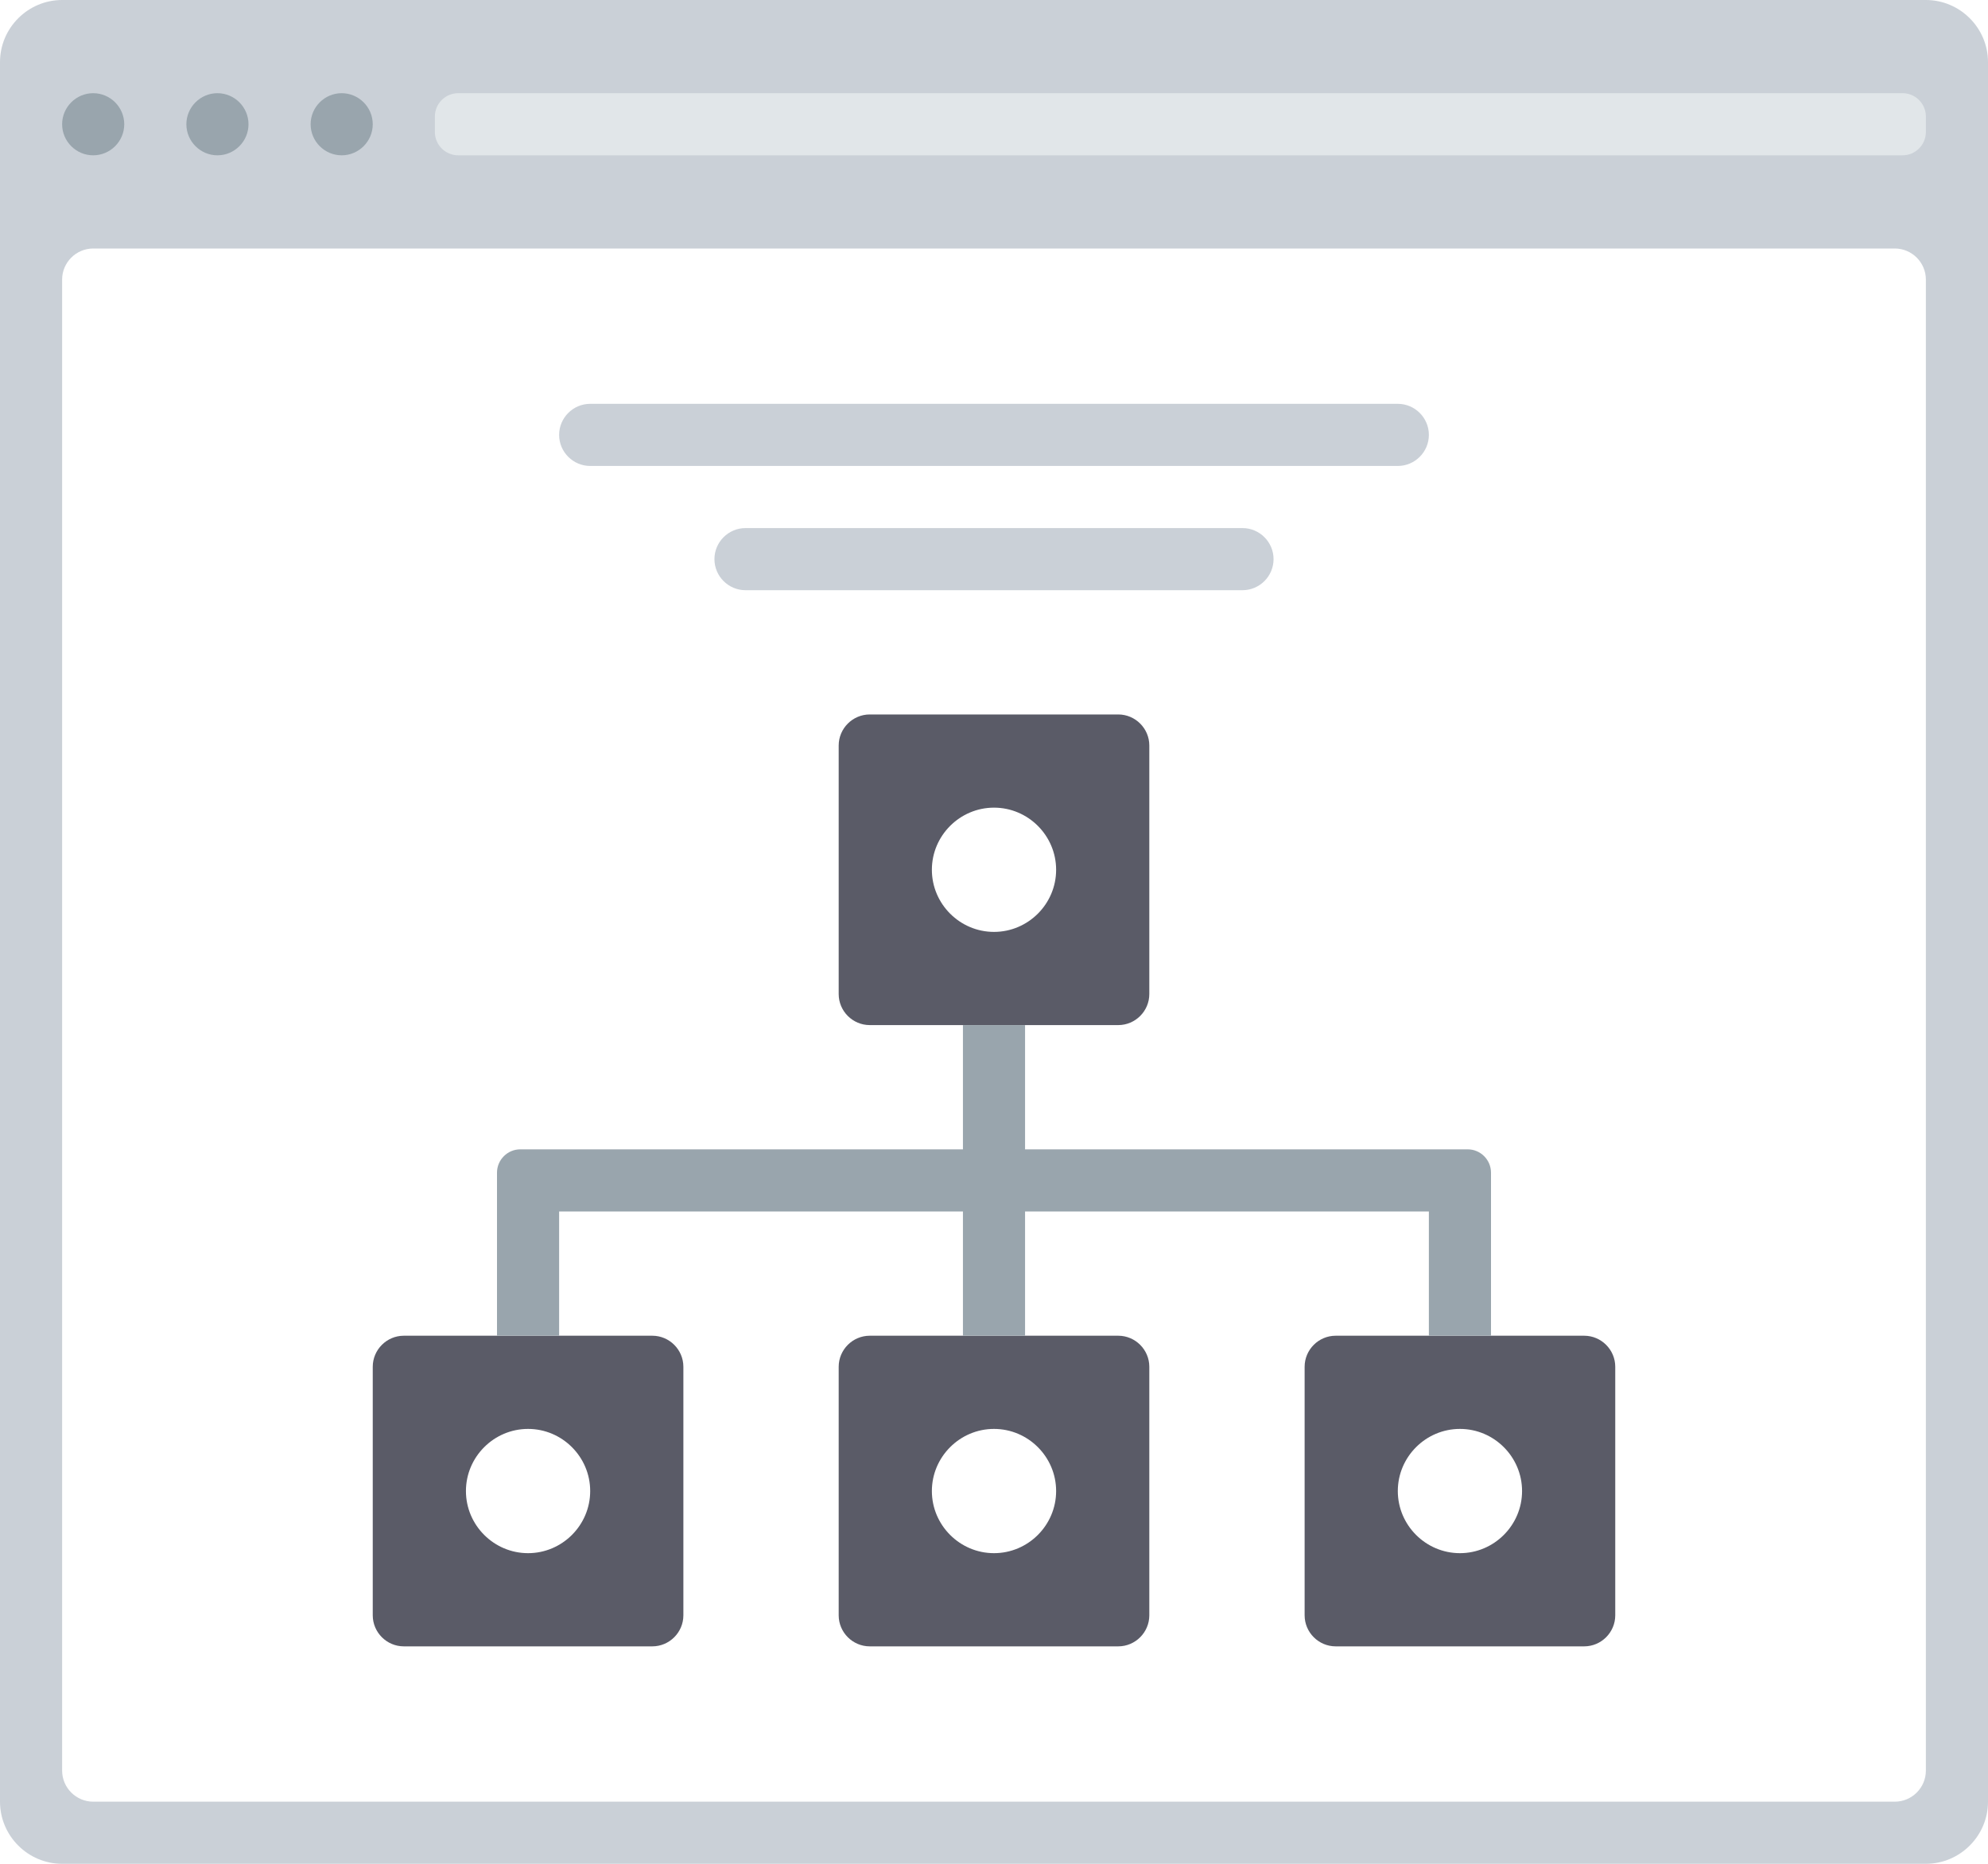 <svg xmlns="http://www.w3.org/2000/svg" xml:space="preserve" id="Layer_1" x="0" y="0" version="1.1" viewBox="0 0 512 480">
  <style>
    .st0{fill:#cad0d7}.st2{fill:#99a5ad}.st3{fill:#5a5b67}
  </style>
  <path d="M496 0H16C7.2 0 0 7.2 0 16v448c0 8.8 7.2 16 16 16h480c8.8 0 16-7.2 16-16V16c0-8.8-7.2-16-16-16zm0 456c0 4.4-3.6 8-8 8H24c-4.4 0-8-3.6-8-8V72c0-4.4 3.6-8 8-8h464c4.4 0 8 3.6 8 8v384z" class="st0"/>
  <path fill="#e1e6e9" d="M490 40H118c-3.3 0-6-2.7-6-6v-4c0-3.3 2.7-6 6-6h372c3.3 0 6 2.7 6 6v4c0 3.3-2.7 6-6 6z"/>
  <path d="M24 40c-4.4 0-8-3.6-8-8s3.6-8 8-8 8 3.6 8 8-3.6 8-8 8zm40-8c0-4.4-3.6-8-8-8s-8 3.6-8 8 3.6 8 8 8 8-3.6 8-8zm32 0c0-4.4-3.6-8-8-8s-8 3.6-8 8 3.6 8 8 8 8-3.6 8-8z" class="st2"/>
  <path d="M288 184h-64c-4.4 0-8 3.6-8 8v64c0 4.4 3.6 8 8 8h64c4.4 0 8-3.6 8-8v-64c0-4.4-3.6-8-8-8zm-16 40c0 8.8-7.2 16-16 16s-16-7.2-16-16 7.2-16 16-16 16 7.2 16 16zM168 344h-64c-4.4 0-8 3.6-8 8v64c0 4.4 3.6 8 8 8h64c4.4 0 8-3.6 8-8v-64c0-4.4-3.6-8-8-8zm-16 40c0 8.8-7.2 16-16 16s-16-7.2-16-16 7.2-16 16-16 16 7.2 16 16zM288 344h-64c-4.4 0-8 3.6-8 8v64c0 4.4 3.6 8 8 8h64c4.4 0 8-3.6 8-8v-64c0-4.4-3.6-8-8-8zm-16 40c0 8.8-7.2 16-16 16s-16-7.2-16-16 7.2-16 16-16 16 7.2 16 16zM408 344h-64c-4.4 0-8 3.6-8 8v64c0 4.4 3.6 8 8 8h64c4.4 0 8-3.6 8-8v-64c0-4.4-3.6-8-8-8zm-16 40c0 8.8-7.2 16-16 16s-16-7.2-16-16 7.2-16 16-16 16 7.2 16 16z" class="st3"/>
  <path d="M384 302v42h-16v-32H264v32h-16v-32H144v32h-16v-42c0-3.3 2.7-6 6-6h114v-32h16v32h114c3.3 0 6 2.7 6 6z" class="st2"/>
  <path d="M360 120H152c-4.4 0-8-3.6-8-8s3.6-8 8-8h208c4.4 0 8 3.6 8 8s-3.6 8-8 8zm-32 24c0-4.4-3.6-8-8-8H192c-4.4 0-8 3.6-8 8s3.6 8 8 8h128c4.4 0 8-3.6 8-8z" class="st0"/>
</svg>
